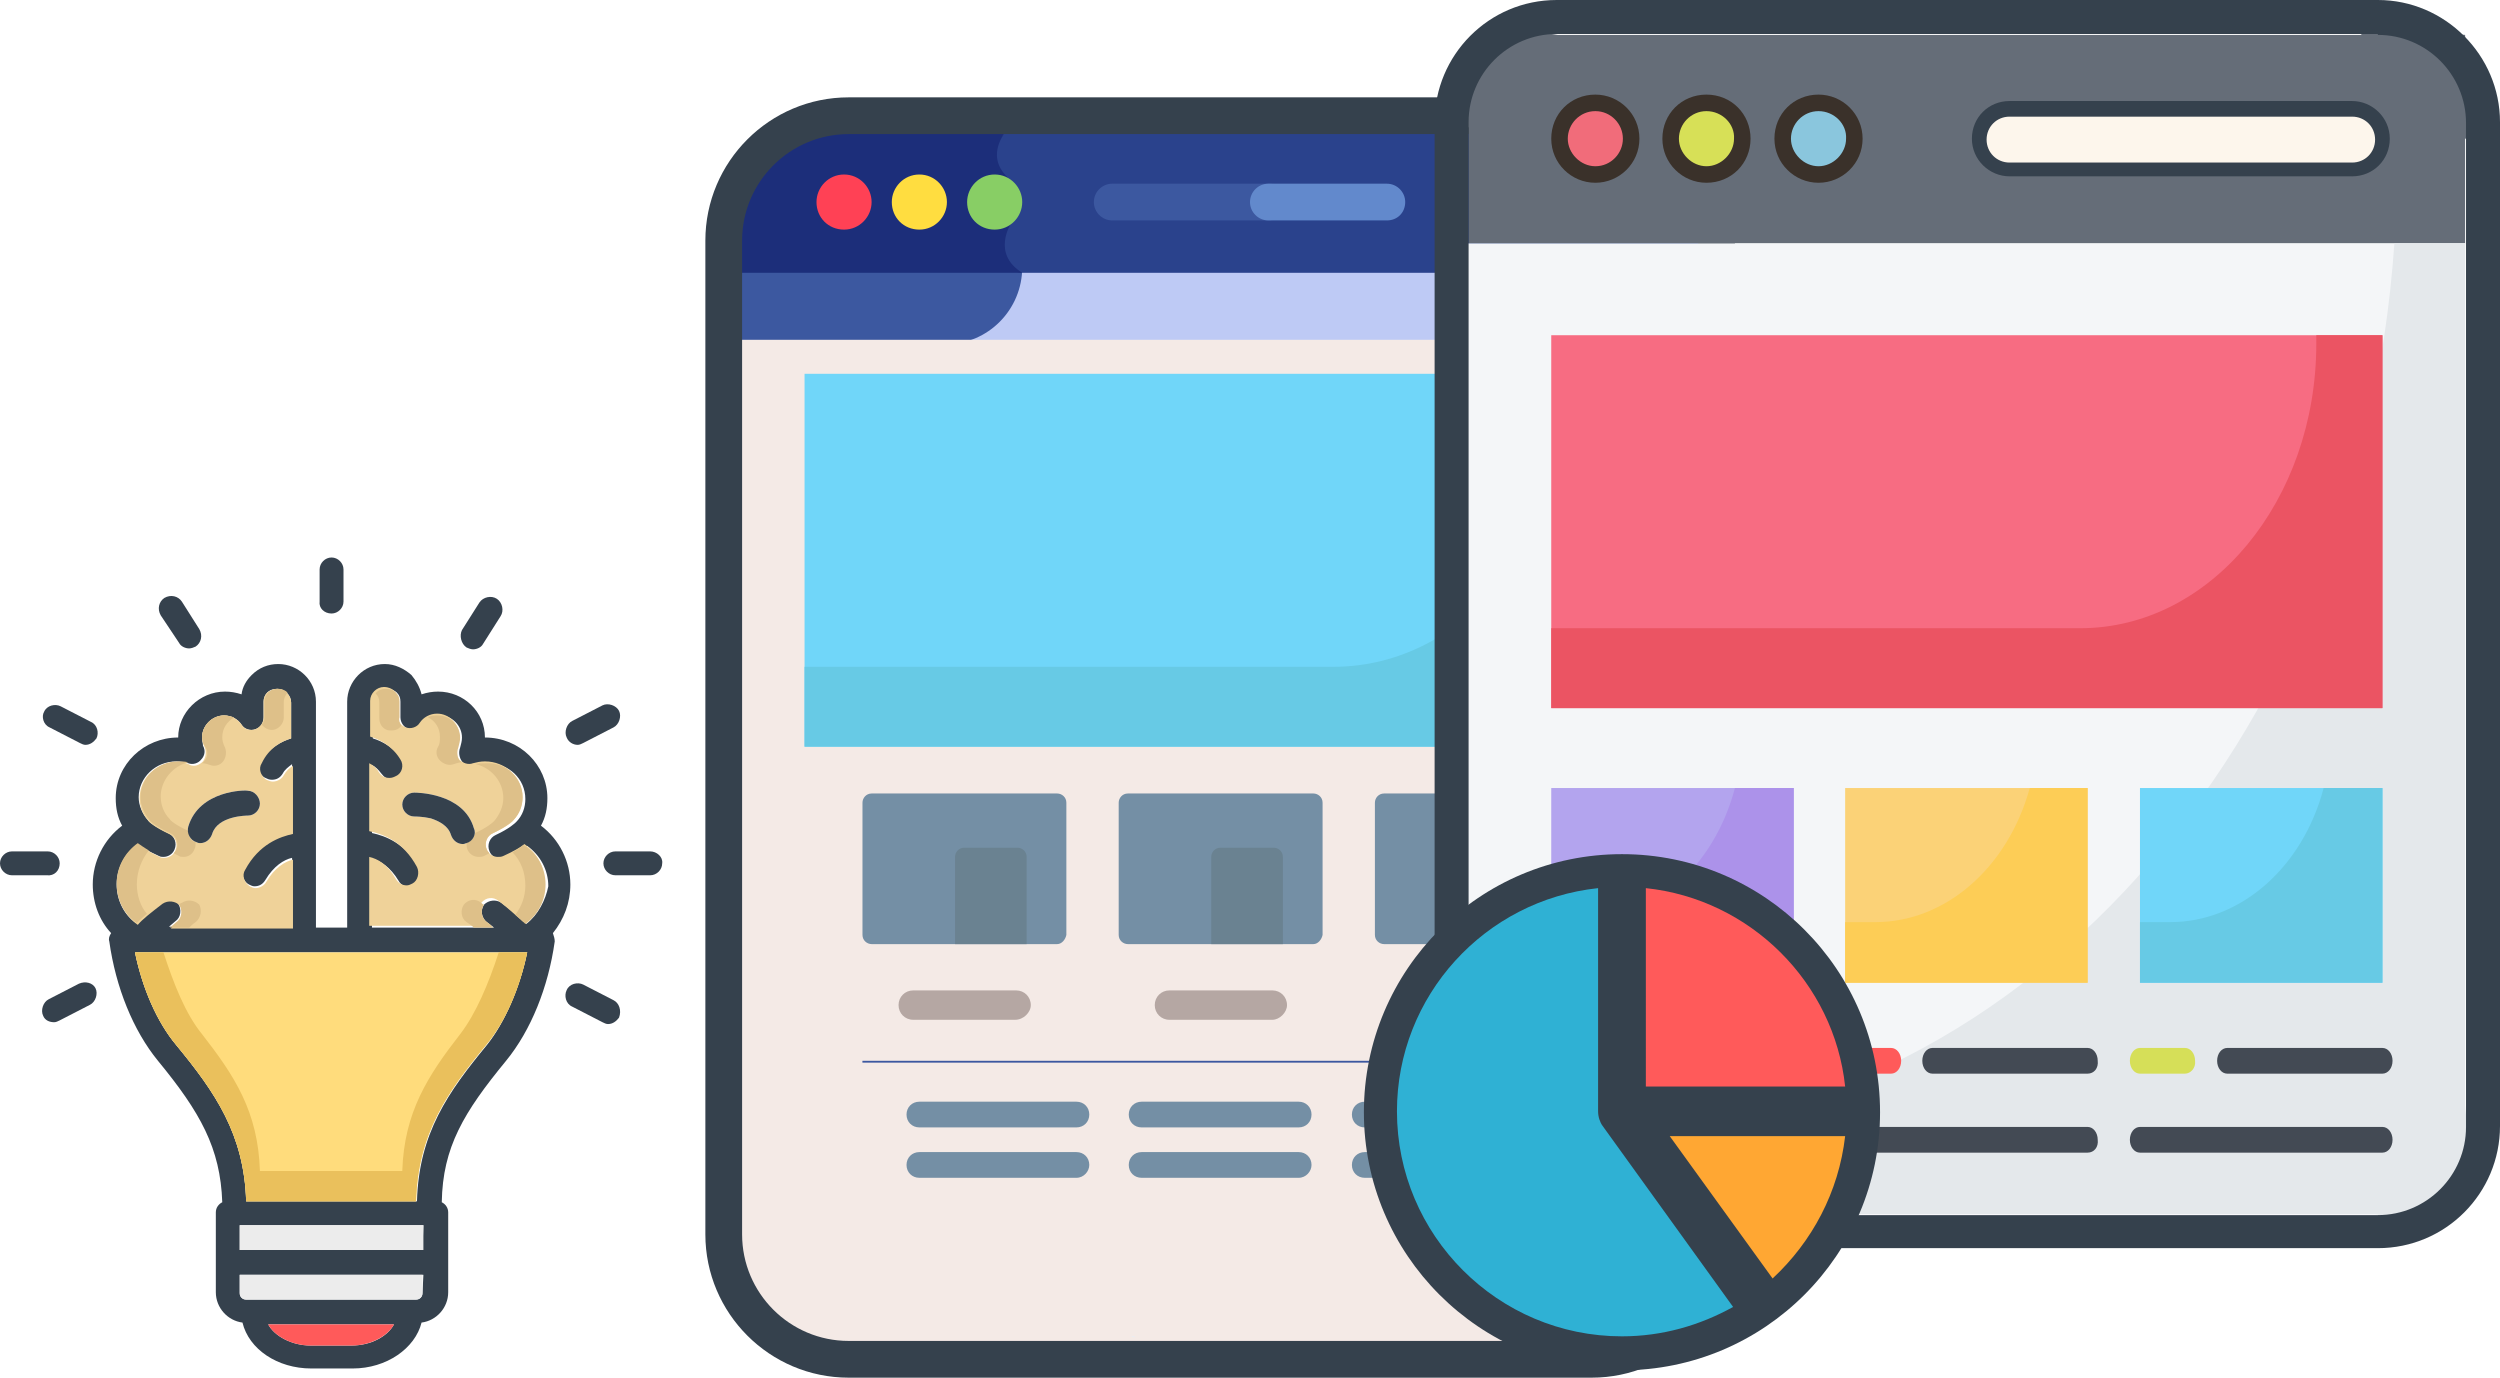 <?xml version="1.0" encoding="utf-8"?>
<!-- Generator: Adobe Illustrator 25.0.0, SVG Export Plug-In . SVG Version: 6.00 Build 0)  -->
<svg version="1.1" id="Layer_1" xmlns="http://www.w3.org/2000/svg" xmlns:xlink="http://www.w3.org/1999/xlink" x="0px" y="0px"
	 viewBox="0 0 272.2 150" style="enable-background:new 0 0 272.2 150;" xml:space="preserve">
<style type="text/css">
	.st0{fill:#F4EAE6;}
	.st1{fill:#BECAF5;}
	.st2{fill:#3C58A0;}
	.st3{fill:#DEEEFF;}
	.st4{fill:#2A428C;}
	.st5{fill:#1C2E7A;}
	.st6{fill:#FF4155;}
	.st7{fill:#FFDD40;}
	.st8{fill:#88CE65;}
	.st9{fill:#6289CC;}
	.st10{fill:#4369FD;}
	.st11{fill:#B5A7A3;}
	.st12{fill:#748FA5;}
	.st13{fill:#6A8291;}
	.st14{fill:#70D6F9;}
	.st15{fill:#67CAE5;}
	.st16{fill:#35414D;}
	.st17{fill:#656D78;}
	.st18{fill:#F4F6F8;}
	.st19{fill:#E4E8EB;}
	.st20{fill:#B3A4EE;}
	.st21{fill:#AC92EA;}
	.st22{fill:#FBD277;}
	.st23{fill:#F76C82;}
	.st24{fill:#EB5463;}
	.st25{fill:#FDCD56;}
	.st26{fill:#434A54;}
	.st27{fill:#FFA733;}
	.st28{fill:#FF5A5A;}
	.st29{fill:#D6DF58;}
	.st30{fill:#F16C7A;}
	.st31{fill:#3A312A;}
	.st32{fill:#D7E057;}
	.st33{fill:#8AC6DD;}
	.st34{fill:#FDF6EC;}
	.st35{fill:#EFD299;}
	.st36{fill:#DEC089;}
	.st37{fill:#ECECEC;}
	.st38{fill:#FFDC7C;}
	.st39{fill:#EAC05C;}
	.st40{fill-rule:evenodd;clip-rule:evenodd;fill:#FFB54C;}
	.st41{fill-rule:evenodd;clip-rule:evenodd;fill:#35414D;}
	.st42{fill-rule:evenodd;clip-rule:evenodd;fill:#FFA733;}
	.st43{fill-rule:evenodd;clip-rule:evenodd;fill:#2FB1D4;}
	.st44{fill-rule:evenodd;clip-rule:evenodd;fill:#FF5A5A;}
</style>
<g>
	<g>
		<g>
			<g>
				<path class="st0" d="M179.1,146.2H86.6c-3.3,0-5.9-2.7-5.9-5.9V82.4c0-3.3,2.7-5.9,5.9-5.9h92.6c3.3,0,5.9,2.7,5.9,5.9v57.9
					C185.1,143.6,182.4,146.2,179.1,146.2z"/>
			</g>
			<g>
				<g>
					<path class="st1" d="M110.8,29.1c0,4.7-3.8,8.4-8.4,8.4H185v-8.4H110.8z"/>
				</g>
				<g>
					<path class="st2" d="M80.6,29.1v8.4h22.3c4.7,0,8.4-3.8,8.4-8.4H80.6z"/>
				</g>
				<g>
					<path class="st0" d="M185,37v81.5c-11.4,16.7-30.5,27.7-52.2,27.7c-3.1,0-6.2-0.2-9.2-0.7c-0.2,0-0.4-0.1-0.5-0.1
						c-17.6-2.7-32.8-12.8-42.5-26.9V37H185z"/>
				</g>
				<g>
					<path class="st3" d="M123.6,145.6c-0.2,0-0.4-0.1-0.5-0.1C123.3,145.5,123.5,145.5,123.6,145.6L123.6,145.6z"/>
				</g>
				<g>
					<path class="st4" d="M177.9,14.4h-68.5c0,0-2.5,2.6,0,5.1l0.3,4.9c0,0-2.2,3.2,1.2,5.3h76.5v-6.1
						C187.3,18.5,183.1,14.4,177.9,14.4z"/>
				</g>
				<g>
					<path class="st5" d="M88.9,14.1c-5.3,0-9.6,4.2-9.6,9.4v6.2h32c-3.4-2.1-1.2-5.4-1.2-5.4l-0.4-5c-2.6-2.5,0-5.2,0-5.2
						L88.9,14.1L88.9,14.1z"/>
				</g>
				<g>
					<path class="st6" d="M94.9,22c0,1.6-1.3,3-3,3s-3-1.3-3-3c0-1.6,1.3-3,3-3S94.9,20.4,94.9,22z"/>
				</g>
				<g>
					<path class="st7" d="M103.1,22c0,1.6-1.3,3-3,3s-3-1.3-3-3c0-1.6,1.3-3,3-3S103.1,20.4,103.1,22z"/>
				</g>
				<g>
					<path class="st8" d="M111.3,22c0,1.6-1.3,3-3,3s-3-1.3-3-3c0-1.6,1.3-3,3-3C110,19,111.3,20.4,111.3,22L111.3,22z"/>
				</g>
				<g>
					<path class="st2" d="M136.7,22c0-1.1,0.9-2,2-2h-17.6c-1.1,0-2,0.9-2,2c0,1.1,0.9,2,2,2h17.6C137.6,24,136.7,23.1,136.7,22z"/>
				</g>
				<g>
					<path class="st9" d="M153,22c0-1.1-0.9-2-2-2h-12.9c-1.1,0-2,0.9-2,2c0,1.1,0.9,2,2,2h12.9C152.2,24,153,23.1,153,22z"/>
				</g>
				<g>
					<g>
						<path class="st9" d="M175,24h-2.6c-1.1,0-2-0.9-2-2c0-1.1,0.9-2,2-2h2.6c1.1,0,2,0.9,2,2C176.9,23.1,176.1,24,175,24z"/>
					</g>
				</g>
				<g>
					<g>
						<path class="st2" d="M166,24h-2.6c-1.1,0-2-0.9-2-2c0-1.1,0.9-2,2-2h2.6c1.1,0,2,0.9,2,2C168,23.1,167.1,24,166,24z"/>
					</g>
				</g>
				<g id="g9219_1_" transform="translate(244.672,249.159)">
					<g id="path9221_1_">
						<path class="st10" d="M-114.2-174.5c0,1-0.8,1.8-1.8,1.8c-1,0-1.8-0.8-1.8-1.8c0-1,0.8-1.8,1.8-1.8
							C-115-176.3-114.2-175.5-114.2-174.5"/>
					</g>
				</g>
				<g id="g9223_1_" transform="translate(261.594,249.159)">
					<g id="path9225_1_">
						<path class="st11" d="M-125.7-174.5c0,1-0.8,1.8-1.8,1.8c-1,0-1.8-0.8-1.8-1.8c0-1,0.8-1.8,1.8-1.8
							C-126.5-176.3-125.7-175.5-125.7-174.5"/>
					</g>
				</g>
				<g id="g9227_1_" transform="translate(278.516,249.159)">
					<g id="path9229_1_">
						<path class="st11" d="M-137.2-174.5c0,1-0.8,1.8-1.8,1.8c-1,0-1.8-0.8-1.8-1.8c0-1,0.8-1.8,1.8-1.8
							C-138-176.3-137.2-175.5-137.2-174.5"/>
					</g>
				</g>
				<g>
					<g id="g9231_1_" transform="translate(199.406,152.895)">
						<g id="path9233_1_">
							<path class="st12" d="M-84.3-50.1h-20.2c-0.5,0-1-0.4-1-1v-14.4c0-0.5,0.4-1,1-1h20.2c0.5,0,1,0.4,1,1v14.4
								C-83.4-50.6-83.8-50.1-84.3-50.1"/>
						</g>
					</g>
					<g id="g9235_1_" transform="translate(188.983,152.898)">
						<g id="path9237_1_">
							<path class="st13" d="M-77.3-50.1H-85v-9.5c0-0.5,0.4-1,1-1h5.8c0.5,0,1,0.4,1,1V-50.1z"/>
						</g>
					</g>
					<g id="g9239_1_" transform="translate(185.434,127.335)">
						<g id="path9241_1_">
							<path class="st11" d="M-74.9-16.3H-86c-0.9,0-1.6-0.7-1.6-1.6c0-0.9,0.7-1.6,1.6-1.6h11.2c0.9,0,1.6,0.7,1.6,1.6
								C-73.2-17.1-74-16.3-74.9-16.3"/>
						</g>
					</g>
					<g id="g9251_1_" transform="translate(286.103,152.895)">
						<g id="path9253_1_">
							<path class="st12" d="M-143.1-50.1h-20.2c-0.5,0-1-0.4-1-1v-14.4c0-0.5,0.4-1,1-1h20.2c0.5,0,1,0.4,1,1v14.4
								C-142.2-50.6-142.6-50.1-143.1-50.1"/>
						</g>
					</g>
					<g id="g9255_1_" transform="translate(275.68,152.898)">
						<g id="path9257_1_">
							<path class="st13" d="M-136.1-50.1h-7.7v-9.5c0-0.5,0.4-1,1-1h5.8c0.5,0,1,0.4,1,1V-50.1z"/>
						</g>
					</g>
					<g id="g9259_1_" transform="translate(272.13,127.335)">
						<g id="path9261_1_">
							<path class="st11" d="M-133.6-16.3h-11.2c-0.9,0-1.6-0.7-1.6-1.6c0-0.9,0.7-1.6,1.6-1.6h11.2c0.9,0,1.6,0.7,1.6,1.6
								C-132-17.1-132.8-16.3-133.6-16.3"/>
						</g>
					</g>
					<g id="g9271_1_" transform="translate(372.799,152.895)">
						<g id="path9273_1_">
							<path class="st12" d="M-201.9-50.1h-20.2c-0.5,0-1-0.4-1-1v-14.4c0-0.5,0.4-1,1-1h20.2c0.5,0,1,0.4,1,1v14.4
								C-200.9-50.6-201.4-50.1-201.9-50.1"/>
						</g>
					</g>
					<g id="g9275_1_" transform="translate(362.377,152.898)">
						<g id="path9277_1_">
							<path class="st13" d="M-194.8-50.1h-7.7v-9.5c0-0.5,0.4-1,1-1h5.8c0.5,0,1,0.4,1,1V-50.1z"/>
						</g>
					</g>
					<g id="g9279_1_" transform="translate(358.827,127.335)">
						<g id="path9281_1_">
							<path class="st11" d="M-192.4-16.3h-11.2c-0.9,0-1.6-0.7-1.6-1.6c0-0.9,0.7-1.6,1.6-1.6h11.2c0.9,0,1.6,0.7,1.6,1.6
								C-190.8-17.1-191.5-16.3-192.4-16.3"/>
						</g>
					</g>
				</g>
				<g>
					<g id="g9243_1_" transform="translate(199.902,91.353)">
						<g id="path9245_1_">
							<path class="st12" d="M-82.7,31.4h-17.1c-0.8,0-1.4-0.6-1.4-1.4c0-0.8,0.6-1.4,1.4-1.4h17.1c0.8,0,1.4,0.6,1.4,1.4
								C-81.3,30.8-81.9,31.4-82.7,31.4"/>
						</g>
					</g>
					<g id="g9247_1_" transform="translate(199.902,71.84)">
						<g id="path9249_1_">
							<path class="st12" d="M-82.7,56.4h-17.1c-0.8,0-1.4-0.6-1.4-1.4c0-0.8,0.6-1.4,1.4-1.4h17.1c0.8,0,1.4,0.6,1.4,1.4
								C-81.3,55.7-81.9,56.4-82.7,56.4"/>
						</g>
					</g>
					<g id="g9263_1_" transform="translate(286.599,91.353)">
						<g id="path9265_1_">
							<path class="st12" d="M-145.2,31.4h-17.1c-0.8,0-1.4-0.6-1.4-1.4c0-0.8,0.6-1.4,1.4-1.4h17.1c0.8,0,1.4,0.6,1.4,1.4
								C-143.8,30.8-144.4,31.4-145.2,31.4"/>
						</g>
					</g>
					<g id="g9267_1_" transform="translate(286.599,71.84)">
						<g id="path9269_1_">
							<path class="st12" d="M-145.2,56.4h-17.1c-0.8,0-1.4-0.6-1.4-1.4c0-0.8,0.6-1.4,1.4-1.4h17.1c0.8,0,1.4,0.6,1.4,1.4
								C-143.8,55.7-144.4,56.4-145.2,56.4"/>
						</g>
					</g>
					<g id="g9283_1_" transform="translate(373.295,91.353)">
						<g id="path9285_1_">
							<path class="st12" d="M-207.6,31.4h-17.1c-0.8,0-1.4-0.6-1.4-1.4c0-0.8,0.6-1.4,1.4-1.4h17.1c0.8,0,1.4,0.6,1.4,1.4
								C-206.2,30.8-206.9,31.4-207.6,31.4"/>
						</g>
					</g>
					<g id="g9287_1_" transform="translate(373.295,71.84)">
						<g id="path9289_1_">
							<path class="st12" d="M-207.6,56.4h-17.1c-0.8,0-1.4-0.6-1.4-1.4c0-0.8,0.6-1.4,1.4-1.4h17.1c0.8,0,1.4,0.6,1.4,1.4
								C-206.2,55.7-206.9,56.4-207.6,56.4"/>
						</g>
					</g>
				</g>
				<g>
					<rect x="93.9" y="115.5" class="st2" width="77.9" height="0.2"/>
				</g>
				<g>
					<g>
						<path class="st14" d="M87.6,40.7h90.5v40.6H87.6L87.6,40.7z"/>
					</g>
					<g>
						<path class="st15" d="M178.1,40.7v40.6H87.6v-8.7h57.6c14.2,0,25.7-13.9,25.7-31v-0.9L178.1,40.7z"/>
					</g>
				</g>
			</g>
			<g>
				<path class="st16" d="M173.3,14.6c6.4,0,11.6,5.2,11.6,11.6v108.2c0,6.4-5.2,11.6-11.6,11.6H92.4c-6.4,0-11.6-5.2-11.6-11.6
					V26.2c0-6.4,5.2-11.6,11.6-11.6H173.3 M173.3,10.6H92.4c-8.6,0-15.6,7-15.6,15.6v108.2c0,8.6,7,15.6,15.6,15.6h80.9
					c8.6,0,15.6-7,15.6-15.6V26.2C188.9,17.6,181.9,10.6,173.3,10.6L173.3,10.6z"/>
			</g>
		</g>
		<g>
			<g>
				<polygon class="st17" points="268.9,15.1 268.4,15.1 268.4,26.5 159.9,26.5 159.9,13.9 158.4,12.1 159.2,5 162.6,2.7 169.6,3.8 
					257.1,3.8 257.1,2.7 268.4,3.8 				"/>
			</g>
			<g>
				<path class="st18" d="M268.4,26.5v93.9c0,6.5-4.4,11.8-9.8,11.8h-89c-7,2.3-13.4,0-9.8-11.8l0,0V26.5L268.4,26.5z"/>
			</g>
			<g>
				<path class="st19" d="M268.4,26.5v93.9c0.5,6.3,3.7,14-9.8,11.8h-89c-11.8,1.4-11.8-4.5-10.5-9.1c0.7,0.2,2.5,0.3,3.2,0.3h11.1
					c45.6,0,83.5-42.1,87.3-96.9L268.4,26.5z"/>
			</g>
			<g>
				<path class="st20" d="M168.9,85.8h26.4V107h-26.4V85.8z"/>
			</g>
			<g>
				<path class="st21" d="M195.3,85.8V107h-26.4v-6.6h3.3c7.6,0,14.4-5.9,16.7-14.6L195.3,85.8z"/>
			</g>
			<g>
				<path class="st22" d="M200.9,85.8h26.4V107h-26.4V85.8z"/>
			</g>
			<g>
				<g>
					<path class="st23" d="M168.9,36.5h90.5v40.6h-90.5V36.5z"/>
				</g>
				<g>
					<path class="st24" d="M259.4,36.5v40.6h-90.5v-8.7h57.6c14.2,0,25.7-13.9,25.7-31v-0.9L259.4,36.5z"/>
				</g>
			</g>
			<g>
				<path class="st14" d="M233,85.8h26.4V107H233V85.8z"/>
			</g>
			<g>
				<path class="st15" d="M259.4,85.8V107H233v-6.6h3.3c7.6,0,14.4-5.9,16.7-14.6L259.4,85.8z"/>
			</g>
			<g>
				<path class="st25" d="M227.3,85.8V107h-26.4v-6.6h3.3c7.6,0,14.4-5.9,16.8-14.6L227.3,85.8z"/>
			</g>
			<g>
				<g>
					<path class="st26" d="M195.3,116.9h-16.9c-0.6,0-1.1-0.6-1.1-1.4c0-0.8,0.5-1.4,1.1-1.4h16.9c0.6,0,1.1,0.6,1.1,1.4
						C196.4,116.3,195.9,116.9,195.3,116.9z"/>
				</g>
				<g>
					<path class="st27" d="M173.8,116.9h-4.9c-0.6,0-1.1-0.6-1.1-1.4c0-0.8,0.5-1.4,1.1-1.4h4.9c0.6,0,1.1,0.6,1.1,1.4
						C174.9,116.3,174.4,116.9,173.8,116.9z"/>
				</g>
				<g>
					<path class="st26" d="M195.3,125.5h-26.4c-0.6,0-1.1-0.6-1.1-1.4c0-0.8,0.5-1.4,1.1-1.4h26.4c0.6,0,1.1,0.6,1.1,1.4
						C196.4,124.9,195.9,125.5,195.3,125.5z"/>
				</g>
				<g>
					<path class="st26" d="M227.3,116.9h-16.9c-0.6,0-1.1-0.6-1.1-1.4c0-0.8,0.5-1.4,1.1-1.4h16.9c0.6,0,1.1,0.6,1.1,1.4
						C228.5,116.3,228,116.9,227.3,116.9z"/>
				</g>
				<g>
					<path class="st28" d="M205.9,116.9h-4.9c-0.6,0-1.1-0.6-1.1-1.4c0-0.8,0.5-1.4,1.1-1.4h4.9c0.6,0,1.1,0.6,1.1,1.4
						C207,116.3,206.5,116.9,205.9,116.9z"/>
				</g>
				<g>
					<path class="st26" d="M227.3,125.5h-26.4c-0.6,0-1.1-0.6-1.1-1.4c0-0.8,0.5-1.4,1.1-1.4h26.4c0.6,0,1.1,0.6,1.1,1.4
						C228.5,124.9,228,125.5,227.3,125.5z"/>
				</g>
				<g>
					<path class="st26" d="M259.4,116.9h-16.9c-0.6,0-1.1-0.6-1.1-1.4c0-0.8,0.5-1.4,1.1-1.4h16.9c0.6,0,1.1,0.6,1.1,1.4
						C260.5,116.3,260,116.9,259.4,116.9z"/>
				</g>
				<g>
					<path class="st29" d="M237.9,116.9H233c-0.6,0-1.1-0.6-1.1-1.4c0-0.8,0.5-1.4,1.1-1.4h4.9c0.6,0,1.1,0.6,1.1,1.4
						C239.1,116.3,238.5,116.9,237.9,116.9z"/>
				</g>
				<g>
					<path class="st26" d="M259.4,125.5H233c-0.6,0-1.1-0.6-1.1-1.4c0-0.8,0.5-1.4,1.1-1.4h26.4c0.6,0,1.1,0.6,1.1,1.4
						C260.5,124.9,260,125.5,259.4,125.5z"/>
				</g>
			</g>
			<g>
				<g>
					<g>
						<circle class="st30" cx="173.7" cy="15.1" r="3.9"/>
					</g>
					<g>
						<path class="st31" d="M173.7,19.9c-2.6,0-4.8-2.1-4.8-4.8s2.1-4.8,4.8-4.8c2.6,0,4.8,2.1,4.8,4.8S176.3,19.9,173.7,19.9z
							 M173.7,12.1c-1.7,0-3,1.4-3,3s1.4,3,3,3c1.7,0,3-1.4,3-3C176.7,13.5,175.4,12.1,173.7,12.1z"/>
					</g>
				</g>
				<g>
					<g>
						<circle class="st32" cx="185.8" cy="15.1" r="3.9"/>
					</g>
					<g>
						<path class="st31" d="M185.8,19.9c-2.6,0-4.8-2.1-4.8-4.8s2.1-4.8,4.8-4.8s4.8,2.1,4.8,4.8S188.5,19.9,185.8,19.9z
							 M185.8,12.1c-1.7,0-3,1.4-3,3s1.4,3,3,3s3-1.4,3-3C188.9,13.5,187.5,12.1,185.8,12.1z"/>
					</g>
				</g>
				<g>
					<g>
						<circle class="st33" cx="198" cy="15.1" r="3.9"/>
					</g>
					<g>
						<path class="st31" d="M198,19.9c-2.6,0-4.8-2.1-4.8-4.8s2.1-4.8,4.8-4.8c2.6,0,4.8,2.1,4.8,4.8S200.6,19.9,198,19.9z
							 M198,12.1c-1.7,0-3,1.4-3,3s1.4,3,3,3s3-1.4,3-3C201.1,13.5,199.7,12.1,198,12.1z"/>
					</g>
				</g>
				<g>
					<path class="st34" d="M256.1,18.4h-37.3c-1.8,0-3.3-1.5-3.3-3.3v0c0-1.8,1.5-3.3,3.3-3.3h37.3c1.8,0,3.3,1.5,3.3,3.3v0
						C259.4,16.9,257.9,18.4,256.1,18.4z"/>
					<path class="st16" d="M256.1,19.2h-37.3c-2.2,0-4.1-1.8-4.1-4.1s1.8-4.1,4.1-4.1h37.3c2.2,0,4.1,1.8,4.1,4.1
						S258.4,19.2,256.1,19.2z M218.8,12.7c-1.4,0-2.5,1.1-2.5,2.5s1.1,2.5,2.5,2.5h37.3c1.4,0,2.5-1.1,2.5-2.5s-1.1-2.5-2.5-2.5
						H218.8z"/>
				</g>
			</g>
			<g>
				<path class="st16" d="M258.9,3.8c5.3,0,9.6,4.3,9.6,9.6v109.3c0,5.3-4.3,9.6-9.6,9.6h-89.4c-5.3,0-9.6-4.3-9.6-9.6V13.3
					c0-5.3,4.3-9.6,9.6-9.6H258.9 M258.9,0h-89.4c-7.4,0-13.3,6-13.3,13.3v109.3c0,7.4,6,13.3,13.3,13.3h89.4
					c7.4,0,13.3-6,13.3-13.3V13.3C272.2,6,266.2,0,258.9,0L258.9,0z"/>
			</g>
		</g>
	</g>
	<g>
		<g>
			<path class="st16" d="M62.1,96.3c0-2.5-1.2-4.9-3.2-6.4c0.5-0.9,0.7-1.9,0.7-3c0-3.6-3-6.6-6.8-6.6h0v0c0-2.8-2.3-5-5.1-5
				c-0.6,0-1.2,0.1-1.8,0.3c-0.2-0.8-0.6-1.5-1.1-2.1c-0.8-0.7-1.8-1.2-2.9-1.2c-2.3,0-4.1,1.9-4.1,4.1V101h-3.4V76.4
				c0-2.3-1.9-4.1-4.1-4.1c-1.1,0-2.1,0.4-2.9,1.2c-0.6,0.6-1,1.3-1.1,2.1c-0.6-0.2-1.2-0.3-1.8-0.3c-2.8,0-5.1,2.3-5.1,5v0h0
				c-3.7,0-6.8,2.9-6.8,6.6c0,1.1,0.2,2.1,0.7,3c-2,1.5-3.2,3.9-3.2,6.4c0,2,0.7,3.9,2,5.3c-0.2,0.3-0.3,0.6-0.2,0.9
				c0.7,5,2.6,9.7,5.3,13c4.6,5.6,6.8,9.5,7,15.4c-0.4,0.2-0.7,0.6-0.7,1.1v8.7c0,1.7,1.3,3.1,2.9,3.3c0.7,2.9,3.8,5,7.5,5h4.5
				c3.7,0,6.8-2.2,7.5-5c1.6-0.2,2.9-1.6,2.9-3.3v-3.3c0,0,0,0,0,0v-5.4c0-0.5-0.3-0.9-0.7-1.1c0.1-6,2.4-9.8,7-15.4
				c2.7-3.3,4.6-8,5.3-13c0-0.3-0.1-0.6-0.2-0.9C61.4,100.1,62.1,98.3,62.1,96.3L62.1,96.3z M12.7,96.3c0-1.8,0.9-3.4,2.3-4.4
				c0.5,0.4,1.2,0.8,2.3,1.3c0.2,0.1,0.3,0.1,0.5,0.1c0.5,0,1-0.3,1.2-0.8c0.3-0.7,0-1.5-0.7-1.8c-1.5-0.7-2.2-1.3-2.2-1.4
				c-0.6-0.7-1-1.6-1-2.5c0-2.1,1.8-3.9,4.1-3.9c0.5,0,0.9,0.1,1.3,0.2c0.5,0.2,1.1,0,1.4-0.4c0.4-0.4,0.5-1,0.2-1.5
				C22.1,81,22,80.6,22,80.3c0-1.3,1.1-2.4,2.4-2.4c0.8,0,1.5,0.4,1.9,1c0.3,0.5,1,0.7,1.5,0.5c0.6-0.2,0.9-0.7,0.9-1.3v-1.7
				c0-0.4,0.2-0.8,0.4-1c0.3-0.3,0.7-0.4,1.1-0.4c0.8,0,1.5,0.7,1.5,1.5v3.9c-1,0.3-2.4,1-3.3,2.5c-0.4,0.6-0.2,1.5,0.5,1.8
				c0.2,0.1,0.4,0.2,0.7,0.2c0.5,0,0.9-0.2,1.2-0.7c0.2-0.4,0.6-0.7,1-1v7.4c-1.5,0.2-3.7,1.1-5.2,3.9c-0.4,0.6-0.1,1.5,0.5,1.8
				c0.2,0.1,0.4,0.2,0.6,0.2c0.5,0,0.9-0.2,1.2-0.7c0.9-1.5,2-2.2,2.9-2.4v7.5H18.4c0.2-0.2,0.5-0.4,0.7-0.6
				c0.6-0.4,0.7-1.3,0.3-1.9c-0.5-0.6-1.3-0.7-1.9-0.2c-1.3,1-2.1,1.8-2.7,2.3C13.5,99.6,12.7,98,12.7,96.3L12.7,96.3z M38.3,146.5
				h-4.5c-2,0-3.9-1-4.6-2.3h13.7C42.2,145.5,40.4,146.5,38.3,146.5z M46,140.8c0,0.4-0.3,0.7-0.7,0.7H26.8c-0.4,0-0.7-0.3-0.7-0.7
				v-2h20L46,140.8L46,140.8z M46,136.1H26.1v-2.7h20L46,136.1L46,136.1z M53,113.8c-4.2,5.1-7.4,9.6-7.6,17H26.8
				c-0.2-7.3-3.4-11.9-7.6-17c-2.1-2.5-3.7-6.2-4.5-10.1h42.7C56.6,107.5,55,111.3,53,113.8L53,113.8z M57.3,100.6
				c-0.5-0.6-1.4-1.3-2.7-2.3c-0.6-0.4-1.4-0.3-1.9,0.2c-0.4,0.6-0.3,1.4,0.3,1.9c0.3,0.2,0.5,0.4,0.8,0.6H40.5v-7.5
				c0.9,0.2,2,0.9,2.9,2.4c0.2,0.4,0.7,0.7,1.2,0.7c0.2,0,0.4-0.1,0.6-0.2c0.7-0.4,0.9-1.2,0.5-1.8c-1.5-2.8-3.8-3.6-5.2-3.9v-7.4
				c0.4,0.2,0.7,0.5,1,0.9s0.7,0.7,1.2,0.7c0.2,0,0.5-0.1,0.7-0.2c0.6-0.4,0.9-1.2,0.5-1.8c-0.9-1.5-2.3-2.2-3.3-2.5v-3.9
				c0-0.8,0.7-1.5,1.5-1.5c0.5,0,0.9,0.2,1.1,0.4c0.3,0.3,0.4,0.6,0.4,1v1.7c0,0.6,0.4,1.1,0.9,1.3c0.6,0.2,1.2,0,1.5-0.5
				c0.4-0.6,1.1-1,1.9-1c1.3,0,2.4,1.1,2.4,2.4c0,0.4-0.1,0.7-0.2,1.1c-0.2,0.5-0.1,1.1,0.2,1.5s0.9,0.6,1.5,0.4
				c0.4-0.2,0.8-0.2,1.3-0.2c2.3,0,4.1,1.7,4.1,3.9c0,0.9-0.3,1.8-1,2.5c-0.1,0.1-0.7,0.7-2.2,1.4c-0.7,0.3-1,1.1-0.7,1.8
				c0.2,0.5,0.7,0.8,1.2,0.8c0.2,0,0.4,0,0.6-0.1c1-0.5,1.8-0.9,2.3-1.3c1.4,1,2.3,2.6,2.3,4.4C59.4,98,58.6,99.6,57.3,100.6
				L57.3,100.6z"/>
		</g>
		<g>
			<path class="st35" d="M31.7,80.4v-3.9c0-0.8-0.7-1.5-1.5-1.5c-0.4,0-0.8,0.2-1.1,0.4c-0.3,0.3-0.4,0.6-0.4,1v1.7
				c0,0.6-0.4,1.1-0.9,1.3c-0.6,0.2-1.2,0-1.5-0.5c-0.4-0.6-1.1-1-1.9-1c-1.3,0-2.4,1.1-2.4,2.4c0,0.3,0.1,0.7,0.3,1.1
				c0.2,0.5,0.1,1.1-0.2,1.5c-0.4,0.4-0.9,0.6-1.4,0.4C20.2,83,19.8,83,19.3,83c-2.3,0-4.1,1.7-4.1,3.9c0,0.9,0.3,1.8,1,2.5
				c0,0.1,0.7,0.7,2.2,1.4c0.7,0.3,1,1.1,0.7,1.8c-0.2,0.5-0.7,0.8-1.2,0.8c-0.2,0-0.4,0-0.5-0.1c-1-0.5-1.8-0.9-2.3-1.3
				c-1.4,1-2.3,2.6-2.3,4.4c0,1.7,0.8,3.3,2.2,4.3c0.5-0.6,1.4-1.3,2.7-2.3c0.6-0.4,1.4-0.3,1.9,0.2c0.4,0.6,0.3,1.4-0.3,1.9
				c-0.3,0.2-0.5,0.4-0.7,0.6h13.3v-7.5c-0.9,0.2-2,0.9-2.9,2.4c-0.2,0.4-0.7,0.7-1.2,0.7c-0.2,0-0.4-0.1-0.6-0.2
				c-0.6-0.4-0.9-1.2-0.5-1.8c1.5-2.8,3.8-3.6,5.2-3.9v-7.4c-0.4,0.2-0.7,0.5-1,1c-0.2,0.4-0.7,0.7-1.2,0.7c-0.2,0-0.5-0.1-0.7-0.2
				c-0.6-0.4-0.9-1.2-0.5-1.8C29.3,81.4,30.7,80.7,31.7,80.4L31.7,80.4z M28.3,87.5c0,0.7-0.6,1.3-1.3,1.3c0,0,0,0,0,0
				c-0.1,0-3.3,0-3.9,2c-0.2,0.6-0.7,1-1.3,1c-0.1,0-0.2,0-0.4-0.1c-0.7-0.2-1.1-1-0.9-1.7c1.2-4,6.3-4,6.5-3.9
				C27.7,86.1,28.3,86.8,28.3,87.5L28.3,87.5z"/>
		</g>
		<g>
			<path class="st35" d="M57.1,91.9c-0.5,0.4-1.2,0.8-2.3,1.3c-0.2,0.1-0.4,0.1-0.6,0.1c-0.5,0-1-0.3-1.2-0.8
				c-0.3-0.7,0-1.5,0.7-1.8c1.5-0.7,2.2-1.3,2.2-1.4c0.6-0.7,1-1.6,1-2.5c0-2.1-1.8-3.9-4.1-3.9c-0.5,0-0.9,0.1-1.3,0.2
				c-0.5,0.2-1.1,0-1.5-0.4c-0.4-0.4-0.5-1-0.2-1.5c0.2-0.3,0.2-0.7,0.2-1.1c0-1.3-1.1-2.4-2.4-2.4c-0.8,0-1.5,0.4-1.9,1
				c-0.3,0.5-1,0.7-1.5,0.5c-0.6-0.2-0.9-0.7-0.9-1.3v-1.7c0-0.4-0.2-0.8-0.4-1c-0.2-0.2-0.6-0.4-1.1-0.4c-0.8,0-1.5,0.7-1.5,1.5
				v3.9c1,0.3,2.4,1,3.3,2.5c0.4,0.6,0.2,1.5-0.5,1.8c-0.2,0.1-0.4,0.2-0.7,0.2c-0.5,0-0.9-0.2-1.2-0.7c-0.2-0.4-0.6-0.7-1-0.9v7.4
				c1.5,0.3,3.7,1.1,5.2,3.9c0.3,0.6,0.1,1.5-0.5,1.8c-0.2,0.1-0.4,0.2-0.6,0.2c-0.5,0-0.9-0.2-1.2-0.7c-0.9-1.6-2-2.2-2.9-2.4v7.5
				h13.3c-0.2-0.2-0.5-0.4-0.8-0.6c-0.6-0.4-0.7-1.3-0.3-1.9c0.5-0.6,1.3-0.7,1.9-0.2c1.3,1,2.1,1.8,2.7,2.3c1.4-1,2.2-2.5,2.2-4.3
				C59.4,94.5,58.5,92.9,57.1,91.9L57.1,91.9z M50.8,91.8c-0.1,0-0.2,0.1-0.4,0.1c-0.6,0-1.1-0.4-1.3-1c-0.3-1-1.3-1.5-2.2-1.8
				c-0.9-0.2-1.7-0.2-1.8-0.2c-0.7,0-1.3-0.6-1.3-1.3c0-0.7,0.6-1.3,1.3-1.3c0.2,0,5.4,0,6.5,3.9C51.9,90.8,51.5,91.6,50.8,91.8z"/>
		</g>
		<g>
			<path class="st36" d="M21.3,100.4c-0.3,0.2-0.5,0.4-0.7,0.6h-2.1c0.2-0.2,0.5-0.4,0.7-0.6c0.6-0.4,0.7-1.3,0.3-1.9c0,0,0,0,0,0
				c0.1-0.1,0.2-0.2,0.3-0.2c0.6-0.4,1.4-0.3,1.9,0.2C22,99.1,21.9,99.9,21.3,100.4L21.3,100.4z"/>
		</g>
		<g>
			<path class="st36" d="M31.3,75.4c-0.2,0.3-0.4,0.6-0.4,1v1.7c0,0.6-0.4,1.1-0.9,1.3c-0.5,0.2-1.1,0-1.5-0.5
				c0.2-0.2,0.3-0.5,0.3-0.8v-1.7c0-0.4,0.2-0.8,0.4-1c0.3-0.3,0.7-0.4,1.1-0.4C30.6,75,31,75.1,31.3,75.4z"/>
		</g>
		<g>
			<path class="st36" d="M24.2,80.3c0,0.3,0.1,0.7,0.3,1.1c0.2,0.5,0.1,1.1-0.2,1.5s-0.9,0.6-1.4,0.4c-0.3-0.1-0.6-0.2-0.9-0.2
				c0.1-0.1,0.2-0.1,0.2-0.2c0.4-0.4,0.5-1,0.2-1.5C22.1,81,22,80.6,22,80.3c0-1.3,1.1-2.4,2.4-2.4c0.4,0,0.7,0.1,1.1,0.2
				C24.7,78.6,24.2,79.3,24.2,80.3L24.2,80.3z"/>
		</g>
		<g>
			<path class="st36" d="M21.3,91.7c0,0.2,0,0.5-0.1,0.7C21,93,20.5,93.3,20,93.3c-0.2,0-0.4,0-0.5-0.1c-0.2-0.1-0.4-0.2-0.6-0.3
				c0.1-0.1,0.2-0.2,0.3-0.4c0.3-0.7,0-1.5-0.7-1.8c-1.5-0.7-2.2-1.3-2.2-1.4c-0.6-0.7-1-1.6-1-2.5c0-2.1,1.8-3.9,4.1-3.9
				c0.4,0,0.7,0,1.1,0.1c-1.7,0.4-3,2-3,3.7c0,0.9,0.3,1.8,1,2.5c0,0.1,0.7,0.7,2.1,1.3C20.5,91.1,20.8,91.6,21.3,91.7L21.3,91.7z"
				/>
		</g>
		<g>
			<path class="st36" d="M14.9,96.3c0,1.2,0.4,2.4,1.1,3.2c-0.5,0.4-0.8,0.7-1.1,1c-1.4-1-2.2-2.5-2.2-4.3c0-1.8,0.9-3.4,2.3-4.4
				c0.3,0.2,0.7,0.5,1.2,0.8C15.4,93.6,14.9,94.9,14.9,96.3L14.9,96.3z"/>
		</g>
		<g>
			<path class="st36" d="M53.7,101h-2.1c-0.2-0.2-0.5-0.4-0.8-0.6c-0.6-0.4-0.7-1.3-0.3-1.9c0.5-0.6,1.3-0.7,1.9-0.2
				c0.1,0.1,0.2,0.2,0.3,0.2c0,0,0,0,0,0c-0.4,0.6-0.3,1.4,0.3,1.9C53.3,100.6,53.5,100.8,53.7,101z"/>
		</g>
		<g>
			<path class="st36" d="M59.4,96.3c0,1.7-0.8,3.3-2.2,4.3c-0.3-0.3-0.6-0.6-1.1-1c0.7-0.9,1.1-2,1.1-3.2c0-1.4-0.5-2.7-1.4-3.6
				c0.5-0.3,0.9-0.5,1.2-0.8C58.5,92.9,59.4,94.5,59.4,96.3z"/>
		</g>
		<g>
			<path class="st36" d="M43.7,79c-0.3,0.5-0.9,0.6-1.5,0.5c-0.6-0.2-0.9-0.7-0.9-1.3v-1.7c0-0.4-0.1-0.7-0.4-1
				c0.2-0.3,0.6-0.5,1.1-0.5c0.5,0,0.9,0.2,1.1,0.4c0.3,0.3,0.4,0.6,0.4,1v1.7C43.4,78.4,43.5,78.7,43.7,79L43.7,79z"/>
		</g>
		<g>
			<path class="st36" d="M50.3,83c-0.3,0-0.6,0.1-0.9,0.2c-0.5,0.2-1.1,0-1.5-0.4c-0.4-0.4-0.5-1-0.2-1.5c0.2-0.3,0.2-0.7,0.2-1.1
				c0-0.9-0.5-1.7-1.3-2.1c0.3-0.2,0.7-0.2,1.1-0.2c1.3,0,2.4,1.1,2.4,2.4c0,0.4-0.1,0.7-0.2,1.1c-0.2,0.5-0.1,1.1,0.2,1.5
				C50.2,82.9,50.2,82.9,50.3,83z"/>
		</g>
		<g>
			<path class="st36" d="M56.9,86.8c0,0.9-0.3,1.8-1,2.5c-0.1,0.1-0.7,0.7-2.2,1.4c-0.7,0.3-1,1.1-0.7,1.8c0.1,0.2,0.2,0.3,0.3,0.4
				c-0.2,0.1-0.4,0.2-0.6,0.3c-0.2,0.1-0.4,0.1-0.6,0.1c-0.5,0-1-0.3-1.2-0.8c-0.1-0.2-0.1-0.5-0.1-0.7c0.5-0.2,0.9-0.6,0.9-1.1
				c1.4-0.6,2-1.2,2.1-1.3c0.6-0.7,1-1.6,1-2.5c0-1.8-1.3-3.3-3-3.7c0.3-0.1,0.7-0.1,1.1-0.1C55.1,83,56.9,84.7,56.9,86.8L56.9,86.8
				z"/>
		</g>
		<g>
			<path class="st28" d="M42.9,144.2c-0.7,1.3-2.6,2.3-4.6,2.3h-4.5c-2,0-3.9-1-4.6-2.3H42.9z"/>
		</g>
		<g>
			<path class="st37" d="M26.1,133.4h20v2.7h-20V133.4z"/>
		</g>
		<g>
			<path class="st37" d="M46,138.8v2c0,0.4-0.3,0.7-0.7,0.7H26.8c-0.4,0-0.7-0.3-0.7-0.7v-2H46z"/>
		</g>
		<g>
			<path class="st38" d="M57.4,103.7c-0.8,3.9-2.4,7.6-4.5,10.1c-4.2,5.1-7.4,9.6-7.6,17H26.8c-0.2-7.3-3.4-11.9-7.6-17
				c-2.1-2.5-3.7-6.2-4.5-10.1L57.4,103.7z"/>
		</g>
		<g>
			<path class="st39" d="M57.4,103.7c-0.8,3.9-2.4,7.6-4.5,10.1c-4.2,5.1-7.4,9.6-7.6,17H26.8c-0.2-7.3-3.4-11.9-7.6-17
				c-2.1-2.5-3.7-6.2-4.5-10.1h3.1c1.1,3.4,2.4,6.7,4.2,8.9c3.5,4.5,6.1,8.4,6.3,14.9h15.5c0.2-6.4,2.8-10.4,6.3-14.9
				c1.7-2.2,3.1-5.5,4.2-8.9L57.4,103.7z"/>
		</g>
		<g>
			<g>
				<path class="st16" d="M50.8,91.8c-0.1,0-0.2,0.1-0.4,0.1c-0.6,0-1.1-0.4-1.3-1c-0.3-1-1.3-1.5-2.2-1.8c-0.9-0.2-1.7-0.2-1.8-0.2
					c-0.7,0-1.3-0.6-1.3-1.3c0-0.7,0.6-1.3,1.3-1.3c0.2,0,5.4,0,6.5,3.9C51.9,90.8,51.5,91.6,50.8,91.8z"/>
			</g>
			<g>
				<path class="st16" d="M28.3,87.5c0,0.7-0.6,1.3-1.3,1.3c0,0,0,0,0,0c-0.1,0-3.3,0-3.9,2c-0.2,0.6-0.7,1-1.3,1
					c-0.1,0-0.2,0-0.4-0.1c-0.7-0.2-1.1-1-0.9-1.7c1.2-4,6.3-4,6.5-3.9C27.7,86.1,28.3,86.8,28.3,87.5L28.3,87.5z"/>
			</g>
			<g>
				<path class="st16" d="M36.1,66.8c0.7,0,1.3-0.6,1.3-1.3V62c0-0.7-0.6-1.3-1.3-1.3s-1.3,0.6-1.3,1.3v3.5
					C34.7,66.2,35.3,66.8,36.1,66.8z"/>
			</g>
			<g>
				<path class="st16" d="M19.5,70c0.2,0.4,0.7,0.6,1.1,0.6c0.2,0,0.5-0.1,0.7-0.2c0.6-0.4,0.8-1.2,0.4-1.9l-1.9-3
					c-0.4-0.6-1.2-0.8-1.9-0.4c-0.6,0.4-0.8,1.2-0.4,1.9L19.5,70z"/>
			</g>
			<g>
				<path class="st16" d="M5.4,79.2l3.3,1.7c0.2,0.1,0.4,0.2,0.6,0.2c0.5,0,0.9-0.3,1.2-0.7c0.3-0.6,0.1-1.5-0.6-1.8l-3.3-1.7
					c-0.6-0.3-1.5-0.1-1.8,0.6C4.5,78,4.7,78.9,5.4,79.2L5.4,79.2z"/>
			</g>
			<g>
				<path class="st16" d="M6.5,94c0-0.7-0.6-1.3-1.3-1.3H1.3C0.6,92.7,0,93.3,0,94s0.6,1.3,1.3,1.3h3.8C5.9,95.4,6.5,94.8,6.5,94z"
					/>
			</g>
			<g>
				<path class="st16" d="M8.6,107.1l-3.3,1.7c-0.6,0.3-0.9,1.2-0.6,1.8c0.2,0.5,0.7,0.7,1.2,0.7c0.2,0,0.4-0.1,0.6-0.2l3.3-1.7
					c0.6-0.3,0.9-1.2,0.6-1.8C10.1,107,9.3,106.8,8.6,107.1L8.6,107.1z"/>
			</g>
			<g>
				<path class="st16" d="M66.8,108.9l-3.3-1.7c-0.6-0.3-1.5-0.1-1.8,0.6c-0.3,0.6-0.1,1.5,0.6,1.8l3.3,1.7c0.2,0.1,0.4,0.2,0.6,0.2
					c0.5,0,0.9-0.3,1.2-0.7C67.7,110,67.4,109.2,66.8,108.9L66.8,108.9z"/>
			</g>
			<g>
				<path class="st16" d="M70.8,92.7H67c-0.7,0-1.3,0.6-1.3,1.3s0.6,1.3,1.3,1.3h3.8c0.7,0,1.3-0.6,1.3-1.3
					C72.2,93.3,71.5,92.7,70.8,92.7z"/>
			</g>
			<g>
				<path class="st16" d="M62.9,81.1c0.2,0,0.4-0.1,0.6-0.2l3.3-1.7c0.6-0.3,0.9-1.2,0.6-1.8s-1.2-0.9-1.8-0.6l-3.3,1.7
					c-0.6,0.3-0.9,1.2-0.6,1.8C61.9,80.8,62.4,81.1,62.9,81.1z"/>
			</g>
			<g>
				<path class="st16" d="M50.8,70.5c0.2,0.1,0.5,0.2,0.7,0.2c0.4,0,0.9-0.2,1.1-0.6l1.9-3c0.4-0.6,0.2-1.5-0.4-1.9
					c-0.6-0.4-1.5-0.2-1.9,0.4l-1.9,3C50,69.2,50.2,70.1,50.8,70.5L50.8,70.5z"/>
			</g>
		</g>
	</g>
	<g>
		<g>
			<path class="st40" d="M203.7,121c0,8.4-3.9,16.7-11.3,22l-15.9-22h4.6H203.7z"/>
		</g>
		<g>
			<circle class="st41" cx="176.6" cy="121.1" r="28.1"/>
		</g>
		<g>
			<circle class="st41" cx="176.6" cy="121" r="27.1"/>
		</g>
		<g>
			<path class="st41" d="M176.6,93.9c15,0,27.1,12.1,27.1,27.1h-27.1V93.9z"/>
		</g>
		<g>
			<path class="st42" d="M193,139.2l-11.2-15.5h19.1C200.2,129.8,197.3,135.2,193,139.2L193,139.2z"/>
		</g>
		<g>
			<path class="st43" d="M152.1,121c0,13.5,11,24.5,24.5,24.5c4.4,0,8.5-1.2,12.1-3.2l-14.2-19.7l0,0c-0.3-0.4-0.5-1-0.5-1.6V96.7
				C161.7,98,152.1,108.4,152.1,121z"/>
		</g>
		<g>
			<path class="st44" d="M200.9,118.3h-21.7V96.7C190.6,97.9,199.7,107,200.9,118.3z"/>
		</g>
	</g>
</g>
</svg>
